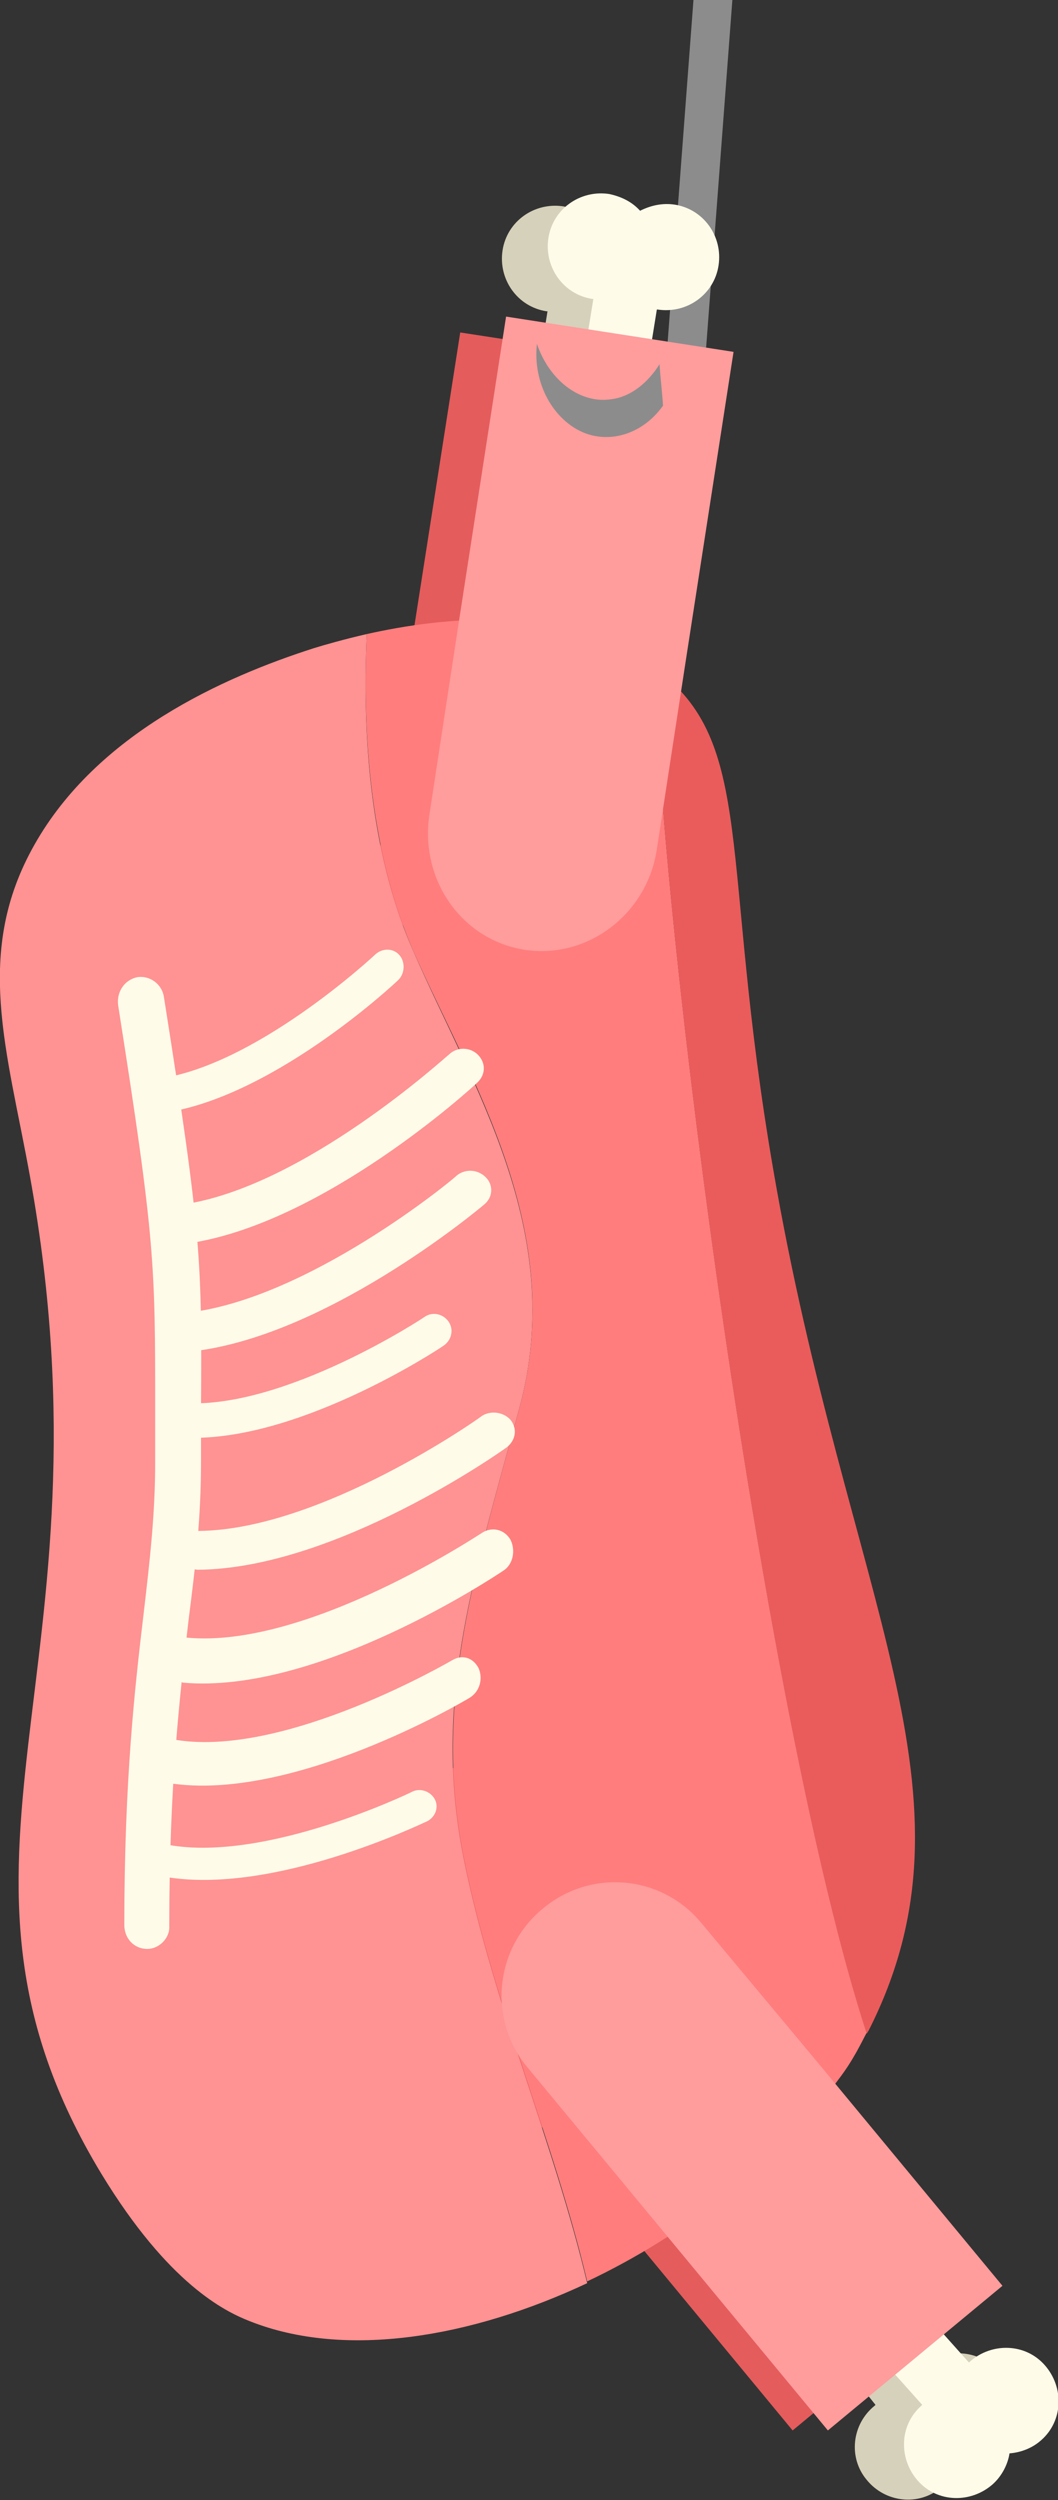 <?xml version="1.0" encoding="utf-8"?>
<!-- Generator: Adobe Illustrator 26.0.2, SVG Export Plug-In . SVG Version: 6.00 Build 0)  -->
<svg version="1.1" id="Layer_4" xmlns="http://www.w3.org/2000/svg" xmlns:xlink="http://www.w3.org/1999/xlink" x="0px" y="0px"
	 viewBox="0 0 120 283.5" style="enable-background:new 0 0 120 283.5;" xml:space="preserve">
<rect x="0" y="0" width="120" height="283.5" fill="#333333" stroke="none"/>
<style type="text/css">
	.st0{fill:#8C8C8C;}
	.st1{fill:#D6D1BA;}
	.st2{fill:#FFFBE9;}
	.st3{fill:#E55C5C;}
	.st4{fill:#FF9292;}
	.st5{fill:#FF7D7D;}
	.st6{fill:#EA5C5C;}
	.st7{fill:#FF9C9C;}
</style>
<rect x="77.2" y="-2.6" transform="matrix(0.997 7.526917e-02 -7.526917e-02 0.997 1.694 -5.922)" class="st0" width="4.4" height="44.3"/>
<g>
	<path class="st1" d="M68.3,42.7l1-6.2c0,0,0.1,0,0.1,0c3.3,0.5,6.4-1.7,6.9-5c0.5-3.3-1.7-6.4-5-6.9c-1.4-0.2-2.7,0.1-3.9,0.7
		c-0.9-1-2.1-1.6-3.5-1.9c-3.3-0.5-6.4,1.7-6.9,5c-0.5,3.3,1.7,6.4,5,6.9c0,0,0.1,0,0.1,0l-1,6.2c0.8,0.4,2,0.8,3.3,1
		C66.1,42.9,67.3,42.8,68.3,42.7z"/>
	<path class="st1" d="M95.4,267.8l3.9,4.9c0,0-0.1,0.1-0.1,0.1c-2.6,2.1-3,5.9-0.9,8.4c2.1,2.6,5.9,3,8.4,0.9
		c1.1-0.9,1.8-2.1,2.1-3.3c1.3,0,2.6-0.4,3.7-1.3c2.6-2.1,3-5.9,0.9-8.4c-2.1-2.6-5.9-3-8.4-0.9c0,0-0.1,0.1-0.1,0.1l-3.9-4.9
		c-0.8,0.4-1.9,0.9-3,1.8C96.8,266,96,267,95.4,267.8z"/>
	<path class="st2" d="M100.4,268l4.2,4.7c0,0-0.1,0.1-0.1,0.1c-2.5,2.2-2.6,6-0.4,8.5c2.2,2.5,6,2.6,8.5,0.4c1-0.9,1.7-2.2,1.9-3.5
		c1.3-0.1,2.6-0.6,3.6-1.5c2.5-2.2,2.6-6,0.4-8.5c-2.2-2.5-6-2.6-8.5-0.4c0,0-0.1,0.1-0.1,0.1l-4.2-4.7c-0.8,0.4-1.8,1-2.9,2
		C101.6,266.2,100.9,267.2,100.4,268z"/>
	<path class="st2" d="M73.5,41.3l1-6.2c0,0,0.1,0,0.1,0c3.3,0.5,6.4-1.7,6.9-5c0.5-3.3-1.7-6.4-5-6.9c-1.4-0.2-2.7,0.1-3.9,0.7
		c-0.9-1-2.1-1.6-3.5-1.9c-3.3-0.5-6.4,1.7-6.9,5c-0.5,3.3,1.7,6.4,5,6.9c0,0,0.1,0,0.1,0l-1,6.2c0.8,0.4,2,0.8,3.3,1
		C71.3,41.4,72.6,41.4,73.5,41.3z"/>
	<path class="st3" d="M54.1,110.1L54.1,110.1c7.2,1.1,14-4,15.2-11.5l3.4-21.7l5.5-35.2l-26-4l-5.5,35.2l-3.4,21.8
		C42.1,102.1,47,109,54.1,110.1z"/>
	<path class="st3" d="M46.3,202.8L46.3,202.8c-5.5,4.5-5.3,13.8,0.4,20.6l16.5,19.9l26.7,32.3l19.8-16.4l-26.7-32.3l-16.6-20
		C60.7,200.1,51.7,198.3,46.3,202.8z"/>
	<g>
		<path class="st4" d="M58.9,159.7c5.5-20.1-5.5-36.8-12-51.8c-4.5-10.1-5.9-22.7-5.3-36c-2.6,0.6-4.7,1.2-6,1.6
			C25.3,76.8,11,83.2,3.9,95.8C-3,108,0.8,119,3.4,133.4c10.2,56.2-13.4,77.6,8.1,113.1c7.6,12.5,14,15.6,16.8,16.7
			c10.8,4.3,25.1,1.9,38.3-4.3c-3.8-16-10.5-31.2-13.9-47.6C49,193.6,53.4,179.8,58.9,159.7z"/>
		<g>
			<path class="st5" d="M74,75.5c-10.1-7.1-23.9-5.5-32.4-3.6c-0.6,13.4,0.9,25.9,5.3,36c6.6,14.9,17.5,31.7,12,51.8
				c-5.5,20.1-9.8,33.9-6.2,51.4c3.4,16.5,10.1,31.6,13.9,47.6c11.2-5.3,21.7-13.5,28.5-22.9c1.7-2.2,2.6-4.2,3.2-5.3
				c-11.7-35.9-23.5-126.3-24-154.8C74.2,75.7,74.1,75.6,74,75.5z"/>
			<path class="st6" d="M87.7,132.6c-6.1-35.4-1.9-48.4-13.4-56.8c0.5,28.5,12.3,118.9,24,154.8c0.1-0.1,0.1-0.2,0.2-0.3
				C112.1,203.5,96.1,181.5,87.7,132.6z"/>
		</g>
	</g>
	<g>
		<g>
			<path class="st2" d="M16.7,221c-1.5,0-2.6-1.2-2.6-2.7c0-16.5,1.2-27,2.2-35.4c0.7-6,1.3-11.2,1.3-17.1c0-2.2,0-4.1,0-5.9
				c0-16.6,0-19.2-4.2-45.9c-0.2-1.5,0.7-2.9,2.2-3.2c1.4-0.2,2.8,0.8,3,2.3c4.3,27.2,4.3,29.8,4.2,46.8c0,1.8,0,3.7,0,5.9
				c0,6.2-0.6,11.6-1.4,17.8c-1,8.7-2.2,18.6-2.2,34.8C19.3,219.7,18.1,221,16.7,221C16.7,221,16.7,221,16.7,221z"/>
		</g>
		<g>
			<path class="st2" d="M17.5,126.4c-1,0-1.8-0.8-1.9-1.8c-0.1-1.1,0.7-2.1,1.7-2.2c11.3-1.1,25.2-14.1,25.3-14.2
				c0.8-0.7,2-0.7,2.7,0.1c0.7,0.8,0.6,2.1-0.1,2.8c-0.6,0.6-14.9,13.9-27.5,15.2C17.6,126.4,17.6,126.4,17.5,126.4z"/>
		</g>
		<g>
			<path class="st2" d="M21,141c-1.2,0.1-2.2-0.7-2.4-1.9c-0.2-1.2,0.7-2.3,2-2.5c13.8-1.9,30.1-16.9,30.3-17c0.9-0.9,2.4-0.9,3.3,0
				c0.9,0.9,0.9,2.2,0,3.1c-0.7,0.7-17.6,16.1-32.9,18.3C21.2,141,21.1,141,21,141z"/>
		</g>
		<g>
			<path class="st2" d="M21,153.3c-1.2,0-2.2-0.8-2.3-2c-0.1-1.2,0.8-2.3,2.1-2.4c13.9-1.3,30.9-15.4,31-15.6c1-0.8,2.4-0.7,3.3,0.2
				c0.9,0.9,0.8,2.3-0.2,3.1c-0.7,0.6-18.3,15.3-33.7,16.7C21.1,153.3,21,153.3,21,153.3z"/>
		</g>
		<g>
			<path class="st2" d="M20.5,163c-1-0.2-1.7-1-1.6-2.1c0.1-1.1,1-1.9,2-1.8c11.4,0.7,27.2-9.7,27.3-9.8c0.9-0.6,2.1-0.3,2.7,0.6
				c0.6,0.9,0.3,2.1-0.6,2.7c-0.7,0.5-17,11.2-29.7,10.4C20.6,163.1,20.5,163.1,20.5,163z"/>
		</g>
		<g>
			<path class="st2" d="M22.4,178c-1.2-0.1-2.1-1-2.2-2.2c0-1.2,1-2.2,2.3-2.2c13.9-0.1,31.9-12.8,32.1-13c1-0.7,2.5-0.5,3.3,0.4
				c0.8,1,0.6,2.3-0.4,3.1c-0.8,0.6-19.4,13.7-34.9,13.9C22.5,178,22.5,178,22.4,178z"/>
		</g>
		<g>
			<path class="st2" d="M18.3,212.8c-0.9-0.3-1.6-1.2-1.4-2.1c0.2-1,1.1-1.7,2.2-1.5c11.1,2,27.4-5.9,27.6-6
				c0.9-0.5,2.1-0.1,2.6,0.8c0.5,0.9,0.1,2-0.8,2.5c-0.7,0.3-17.6,8.5-29.9,6.3C18.5,212.8,18.4,212.8,18.3,212.8z"/>
		</g>
		<g>
			<path class="st2" d="M19,202c-1-0.3-1.7-1.4-1.5-2.7c0.2-1.3,1.3-2.2,2.5-2c12.5,2,31.2-9,31.4-9.1c1.1-0.6,2.3-0.2,2.9,1
				c0.5,1.2,0.1,2.6-1,3.3c-0.8,0.5-20.2,11.9-34.1,9.7C19.1,202,19.1,202,19,202z"/>
		</g>
		<g>
			<path class="st2" d="M20.4,190.7c-1.2-0.2-2-1.4-1.8-2.7c0.1-1.4,1.3-2.5,2.6-2.3c13.7,1.3,33.3-11.8,33.5-11.9
				c1.1-0.7,2.5-0.4,3.2,0.8c0.6,1.2,0.3,2.8-0.8,3.5c-0.9,0.6-21.1,14.1-36.4,12.7C20.6,190.7,20.5,190.7,20.4,190.7z"/>
		</g>
	</g>
	<path class="st7" d="M61.6,216.4L61.6,216.4c-5.5,4.5-6.3,12.6-1.8,18l13,15.7l21.1,25.5l19.8-16.4l-21.1-25.5L79.5,218
		C75,212.6,67,211.9,61.6,216.4z"/>
	<path class="st7" d="M59.5,107.7L59.5,107.7c7.1,1.1,13.9-4,15-11.4l3.3-21.5l5.4-34.9l-25.8-4l-5.4,34.9l-3.3,21.6
		C47.6,99.8,52.4,106.6,59.5,107.7z"/>
</g>
<path class="st0" d="M60.9,39c-0.5,4.5,1.9,8.7,5.4,10.1c3.1,1.2,6.7,0,8.9-3.1c-0.1-1.6-0.3-3.2-0.4-4.7c-0.3,0.5-2.3,3.7-5.7,4
	C65.7,45.7,62.3,43.1,60.9,39z"/>
</svg>
